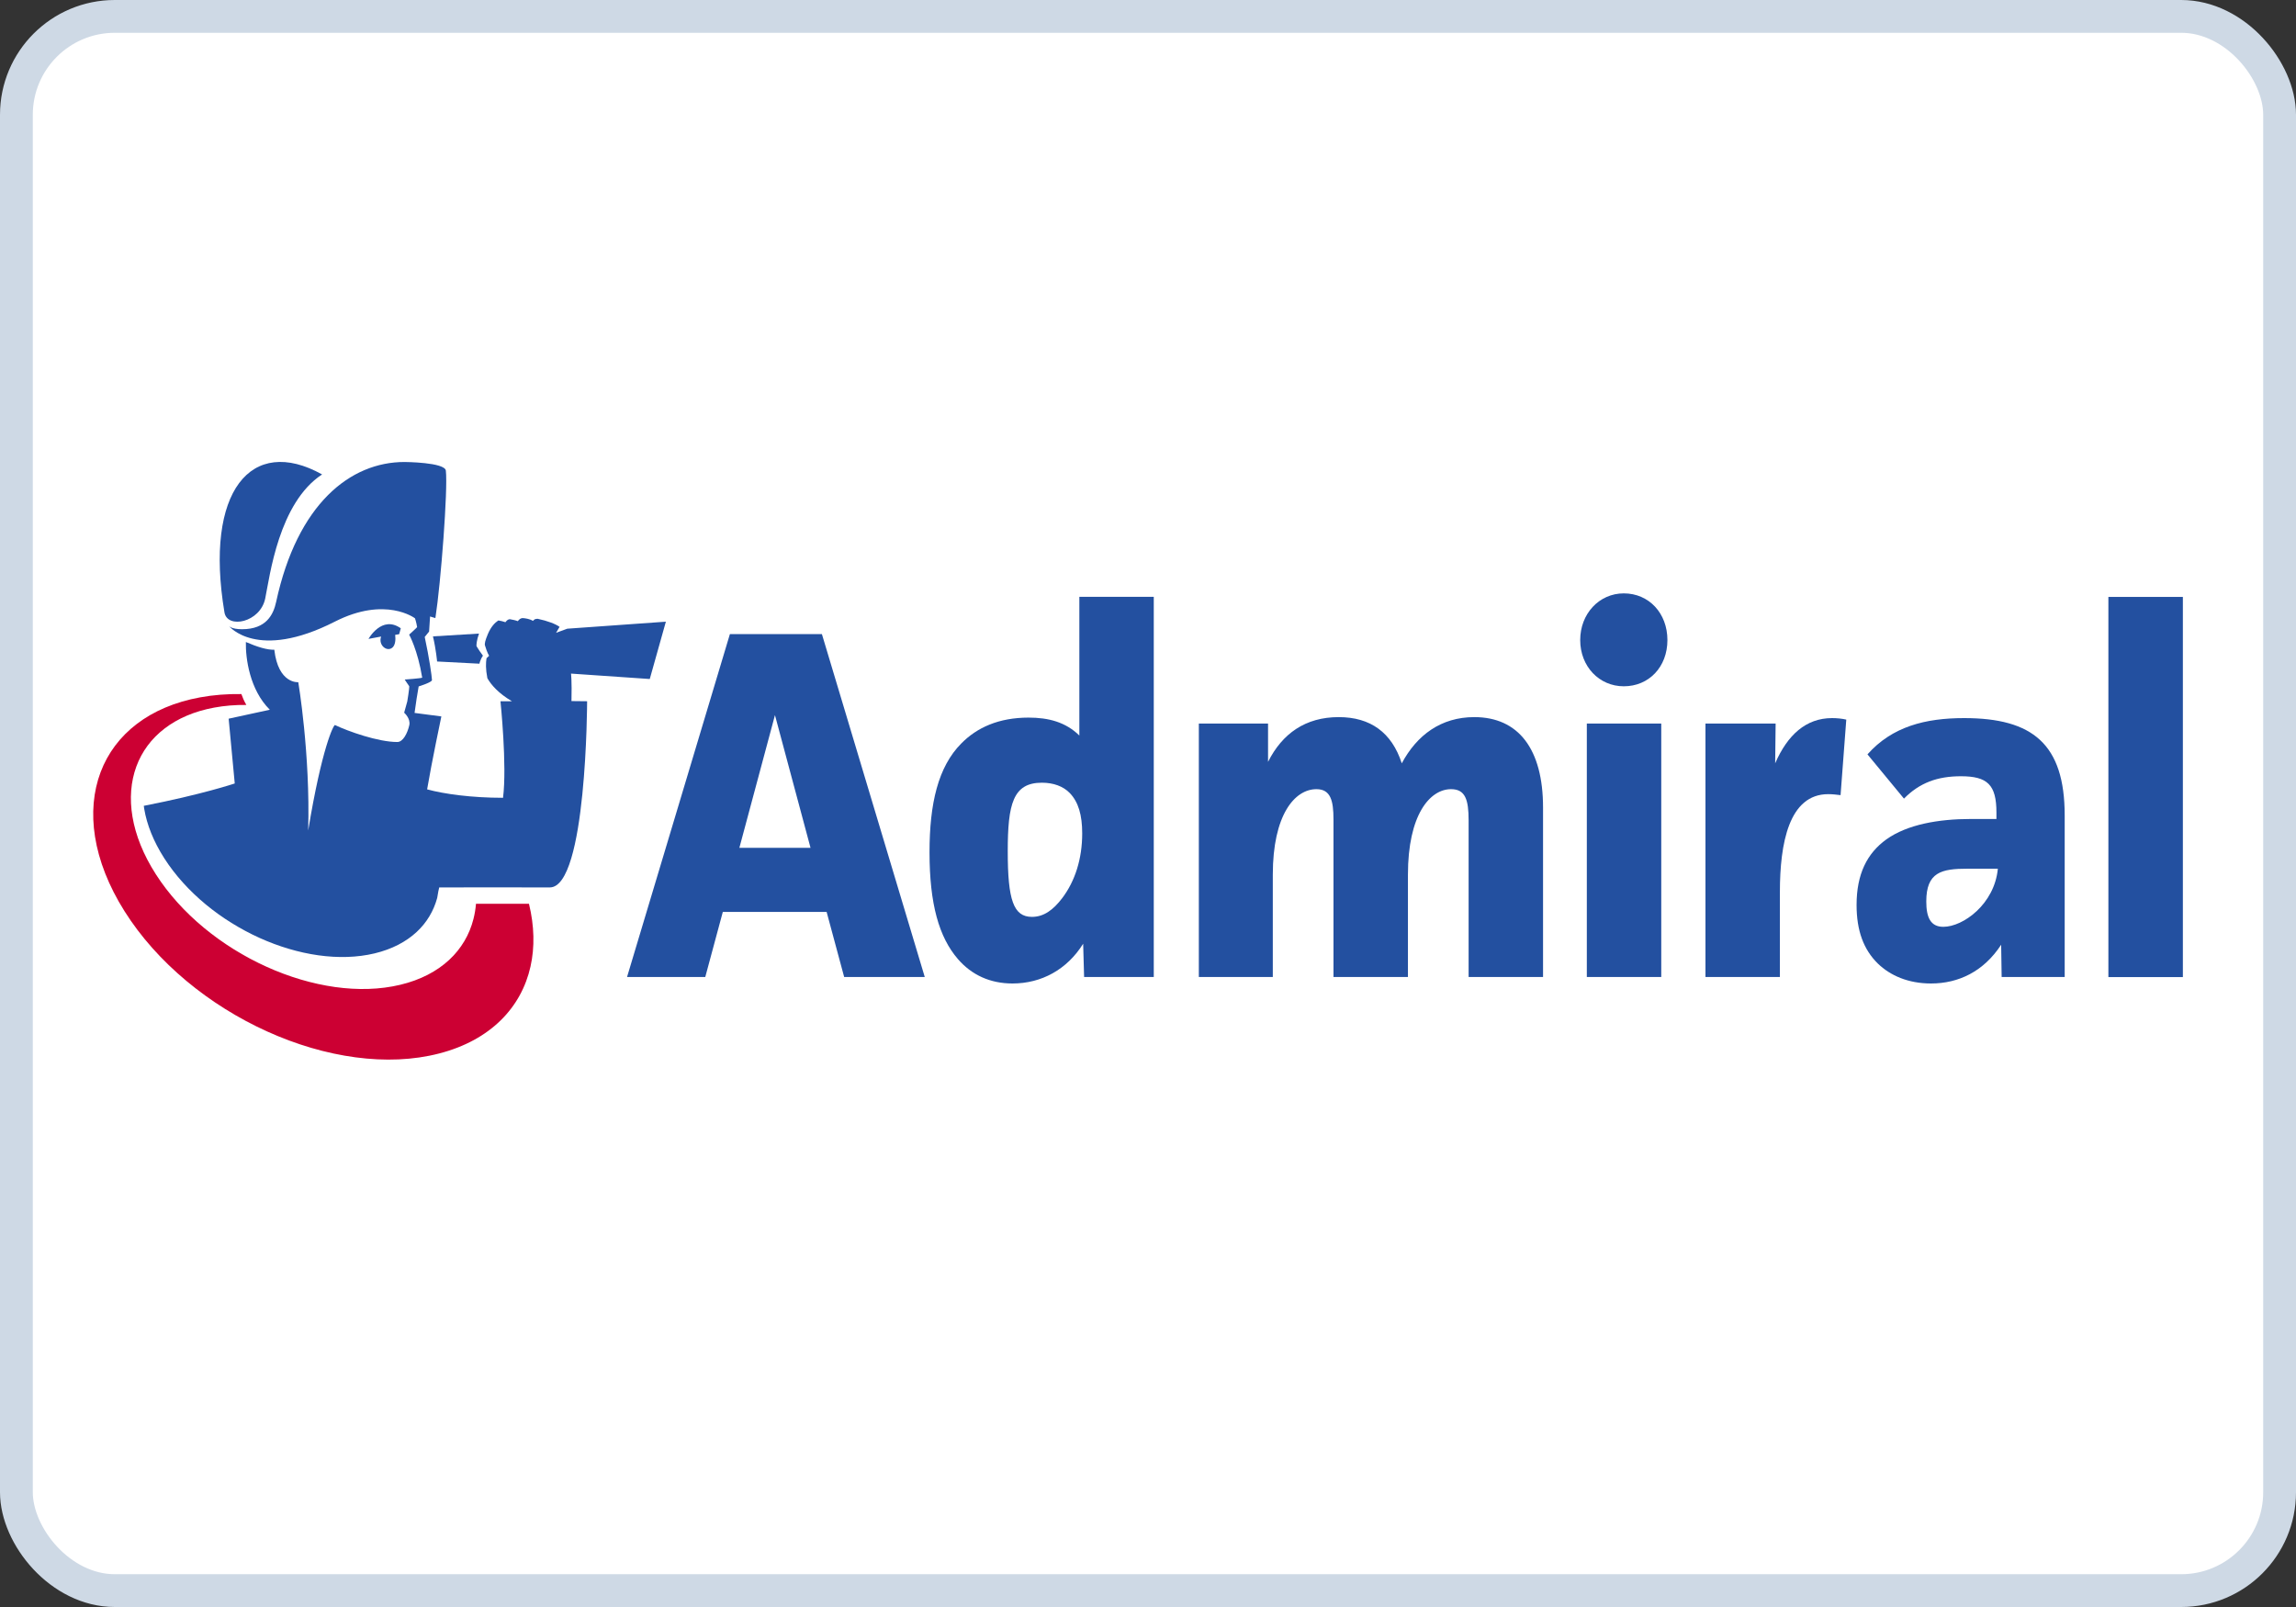 <?xml version="1.0" encoding="UTF-8" standalone="no"?>
<svg width="70px" height="49px" viewBox="0 0 70 49" version="1.1" xmlns="http://www.w3.org/2000/svg" xmlns:xlink="http://www.w3.org/1999/xlink">
    <rect x="0" y="0" width="70" height="49" fill="#333333" stroke="none"/>
    <!-- Generator: Sketch 3.8.3 (29802) - http://www.bohemiancoding.com/sketch -->
    <title>Standard-mobile</title>
    <desc>Created with Sketch.</desc>
    <defs></defs>
    <g id="Page-1" stroke="none" stroke-width="1" fill="none" fill-rule="evenodd">
        <g id="Standard-mobile">
            <g id="Admiral-Standard-Copy-2">
                <rect id="Rectangle-98-Copy-4" stroke="#CED9E5" fill="#FFFFFF" x="0.5" y="0.5" width="69" height="48" rx="3"></rect>
                <g id="Admiral" transform="translate(3.201, 13.883)">
                    <g id="Group" transform="translate(15.799, 4.117)" fill="#2350A0">
                        <path d="M6.737,11.791 L6.202,9.806 L3.037,9.806 L2.502,11.791 L0.117,11.791 L3.253,1.335 L6.058,1.335 L9.194,11.791 L6.737,11.791 L6.737,11.791 Z M4.627,3.805 L3.542,7.851 L5.711,7.851 L4.627,3.805 L4.627,3.805 Z" id="Fill-1"></path>
                        <path d="M16.176,0.199 L16.176,11.791 L14.052,11.791 L14.023,10.776 C13.531,11.564 12.751,11.988 11.869,11.988 C11.19,11.988 10.626,11.73 10.207,11.246 C9.628,10.579 9.339,9.564 9.339,7.988 C9.339,6.502 9.6,5.381 10.308,4.669 C10.785,4.184 11.45,3.881 12.36,3.881 C12.967,3.881 13.488,4.017 13.907,4.427 L13.907,0.199 L16.176,0.199 L16.176,0.199 Z M13.387,9.382 C13.777,8.866 13.994,8.185 13.994,7.412 C13.994,6.851 13.878,6.457 13.618,6.184 C13.416,5.972 13.112,5.866 12.765,5.866 C11.883,5.866 11.724,6.518 11.724,7.957 C11.724,9.442 11.898,9.957 12.462,9.957 C12.823,9.957 13.112,9.745 13.387,9.382 L13.387,9.382 Z" id="Fill-2"></path>
                        <path d="M19.66,4.063 L19.66,5.23 C20.094,4.366 20.802,3.866 21.814,3.866 C22.783,3.866 23.433,4.336 23.737,5.275 C24.199,4.411 24.936,3.866 25.948,3.866 C27.292,3.866 28.044,4.836 28.044,6.624 L28.044,11.791 L25.775,11.791 L25.775,7.018 C25.775,6.381 25.673,6.063 25.24,6.063 C24.589,6.063 23.925,6.851 23.925,8.669 L23.925,11.791 L21.655,11.791 L21.655,6.987 C21.655,6.412 21.568,6.063 21.135,6.063 C20.47,6.063 19.805,6.851 19.805,8.669 L19.805,11.791 L17.55,11.791 L17.55,4.063 L19.66,4.063" id="Fill-3"></path>
                        <path d="M30.506,0.093 C31.273,0.093 31.836,0.699 31.836,1.517 C31.836,2.335 31.273,2.926 30.506,2.926 C29.755,2.926 29.177,2.32 29.177,1.517 C29.177,0.714 29.755,0.093 30.506,0.093 L30.506,0.093 Z M29.379,4.063 L31.648,4.063 L31.648,11.791 L29.379,11.791 L29.379,4.063 Z" id="Fill-4"></path>
                        <path d="M35.135,4.063 L35.121,5.275 C35.496,4.411 36.06,3.896 36.855,3.896 C37,3.896 37.159,3.911 37.289,3.942 L37.115,6.245 C36.985,6.23 36.87,6.215 36.739,6.215 C35.54,6.215 35.265,7.715 35.265,9.2 L35.265,11.791 L32.996,11.791 L32.996,4.063 L35.135,4.063" id="Fill-5"></path>
                        <path d="M37.935,5.002 C38.687,4.154 39.699,3.896 40.884,3.896 C42.965,3.896 43.948,4.684 43.948,6.866 L43.948,11.791 L42.026,11.791 L42.011,10.806 C41.477,11.624 40.71,11.988 39.872,11.988 C39.178,11.988 38.629,11.746 38.253,11.382 C37.82,10.958 37.603,10.382 37.603,9.594 C37.603,8.654 37.921,8.018 38.513,7.593 C39.149,7.139 40.103,6.972 41.086,6.972 L41.867,6.972 L41.867,6.775 C41.867,5.927 41.592,5.669 40.783,5.669 C40.074,5.669 39.525,5.866 39.048,6.351 L37.935,5.002 L37.935,5.002 Z M40.985,8.488 C40.19,8.488 39.728,8.594 39.728,9.488 C39.728,9.973 39.858,10.26 40.248,10.26 C40.855,10.26 41.809,9.564 41.91,8.488 L40.985,8.488 L40.985,8.488 Z" id="Fill-6"></path>
                        <polygon id="Fill-7" points="45.28 0.201 47.551 0.201 47.551 11.793 45.28 11.793"></polygon>
                    </g>
                    <g id="Group" transform="translate(-0.631, 0.117)">
                        <path d="M11.865,14.02 C11.744,14.499 11.494,14.926 11.123,15.27 C10.748,15.617 10.25,15.88 9.635,16.027 C9.015,16.176 8.337,16.193 7.644,16.096 C6.947,15.998 6.237,15.786 5.556,15.478 C4.874,15.17 4.223,14.766 3.645,14.288 C3.069,13.811 2.568,13.261 2.181,12.657 C1.797,12.058 1.563,11.464 1.469,10.905 C1.375,10.351 1.419,9.831 1.587,9.372 C1.754,8.918 2.043,8.524 2.445,8.216 C2.843,7.91 3.351,7.688 3.959,7.576 C4.276,7.517 4.605,7.491 4.941,7.495 C4.873,7.378 4.824,7.264 4.789,7.163 C4.358,7.157 3.935,7.189 3.528,7.264 C2.758,7.405 2.112,7.685 1.604,8.072 C1.09,8.463 0.716,8.965 0.497,9.545 C0.276,10.133 0.214,10.8 0.327,11.514 C0.442,12.237 0.736,13.005 1.225,13.782 C1.72,14.568 2.364,15.284 3.107,15.905 C3.853,16.528 4.694,17.053 5.575,17.451 C6.456,17.85 7.373,18.121 8.27,18.24 C9.162,18.359 10.03,18.327 10.82,18.122 C11.602,17.92 12.231,17.568 12.698,17.109 C13.16,16.655 13.464,16.096 13.604,15.471 C13.736,14.881 13.722,14.233 13.557,13.558 L11.942,13.558 C11.929,13.716 11.903,13.87 11.865,14.02" id="Fill-8" fill="#CC0033"></path>
                        <path d="M5.516,4.249 C5.657,3.563 5.928,1.332 7.25,0.466 C5.092,-0.736 3.655,0.972 4.273,4.672 C4.358,5.185 5.364,4.984 5.516,4.249" id="Fill-9" fill="#2350A0"></path>
                        <path d="M10.63,5.404 C10.725,5.808 10.756,6.17 10.756,6.17 C11.14,6.19 11.827,6.226 12.046,6.237 C12.052,6.217 12.058,6.195 12.063,6.176 C12.079,6.126 12.116,6.043 12.154,5.993 C12.089,5.908 12.002,5.78 11.961,5.708 C11.947,5.681 11.962,5.522 12.034,5.319 C11.68,5.339 11.011,5.38 10.63,5.404" id="Fill-10" fill="#2350A0"></path>
                        <path d="M17.731,4.956 C17.731,4.956 15.468,5.115 14.725,5.17 L14.384,5.295 L14.49,5.114 C14.377,5.03 14.131,4.932 13.814,4.866 C13.814,4.868 13.815,4.868 13.815,4.868 C13.757,4.876 13.737,4.866 13.679,4.932 C13.581,4.871 13.449,4.852 13.362,4.846 C13.301,4.852 13.263,4.88 13.217,4.94 C13.144,4.912 13.055,4.895 12.972,4.88 C12.913,4.887 12.885,4.915 12.839,4.972 C12.777,4.949 12.702,4.932 12.629,4.919 C12.624,4.921 12.619,4.924 12.614,4.925 C12.522,4.986 12.398,5.107 12.301,5.341 C12.224,5.527 12.199,5.624 12.216,5.681 C12.282,5.905 12.342,5.996 12.342,5.996 L12.263,6.07 C12.241,6.21 12.233,6.395 12.289,6.68 C12.407,6.887 12.628,7.14 13.037,7.382 L12.688,7.382 C12.688,7.382 12.893,9.346 12.766,10.326 C11.801,10.326 10.966,10.209 10.452,10.069 C10.588,9.259 10.886,7.845 10.886,7.845 L10.069,7.738 L10.132,7.301 L10.194,6.93 C10.236,6.918 10.601,6.801 10.6,6.737 C10.596,6.619 10.514,6.046 10.379,5.422 L10.512,5.257 L10.542,4.798 L10.703,4.846 C10.704,4.839 10.705,4.834 10.707,4.826 C10.869,3.784 11.089,0.924 11.023,0.351 C10.995,0.095 9.774,0.087 9.761,0.087 C8.111,0.087 6.495,1.361 5.849,4.353 C5.766,4.738 5.551,5.186 4.809,5.186 C4.482,5.186 4.408,5.086 4.408,5.086 C4.408,5.086 5.259,6.167 7.638,4.955 C9.185,4.167 10.082,4.853 10.082,4.853 C10.082,4.853 10.123,4.967 10.147,5.122 C10.147,5.132 9.904,5.351 9.904,5.351 C9.904,5.351 10.164,5.812 10.302,6.663 C10.266,6.685 9.769,6.72 9.769,6.72 C9.769,6.72 9.829,6.817 9.906,6.923 C9.915,6.98 9.847,7.388 9.847,7.388 L9.752,7.731 C9.752,7.731 9.954,7.908 9.909,8.11 C9.854,8.354 9.719,8.625 9.543,8.625 C8.959,8.625 8.045,8.3 7.644,8.108 C7.603,8.088 7.242,8.801 6.826,11.324 C6.892,8.979 6.524,6.801 6.524,6.801 C6.524,6.801 5.914,6.862 5.793,5.811 C5.586,5.821 5.277,5.728 4.926,5.576 C4.915,6.074 5.042,7.032 5.656,7.641 L4.401,7.914 L4.587,9.889 C4.587,9.889 3.583,10.227 1.814,10.571 C1.818,10.602 1.822,10.633 1.827,10.664 C1.908,11.145 2.109,11.656 2.439,12.171 C2.772,12.69 3.204,13.163 3.699,13.574 C4.196,13.986 4.756,14.332 5.342,14.598 C5.929,14.863 6.54,15.045 7.139,15.129 C7.735,15.212 8.318,15.198 8.852,15.07 C9.381,14.943 9.809,14.717 10.131,14.419 C10.441,14.132 10.651,13.777 10.759,13.38 C10.785,13.22 10.806,13.105 10.821,13.059 C10.837,13.055 13.872,13.059 14.192,13.059 C15.321,13.059 15.33,7.382 15.33,7.382 L14.853,7.377 C14.868,6.756 14.839,6.539 14.839,6.539 L17.24,6.704 L17.731,4.956" id="Fill-11" fill="#2350A0"></path>
                        <path d="M9.406,5.734 C9.482,5.656 9.496,5.501 9.478,5.358 L9.6,5.337 L9.649,5.158 C9.07,4.746 8.665,5.481 8.665,5.481 L9.05,5.409 C8.953,5.678 9.241,5.9 9.406,5.734" id="Fill-12" fill="#2350A0"></path>
                        <path id="Fill-13" fill="#2350A0"></path>
                    </g>
                </g>
            </g>
        </g>
    </g>
</svg>